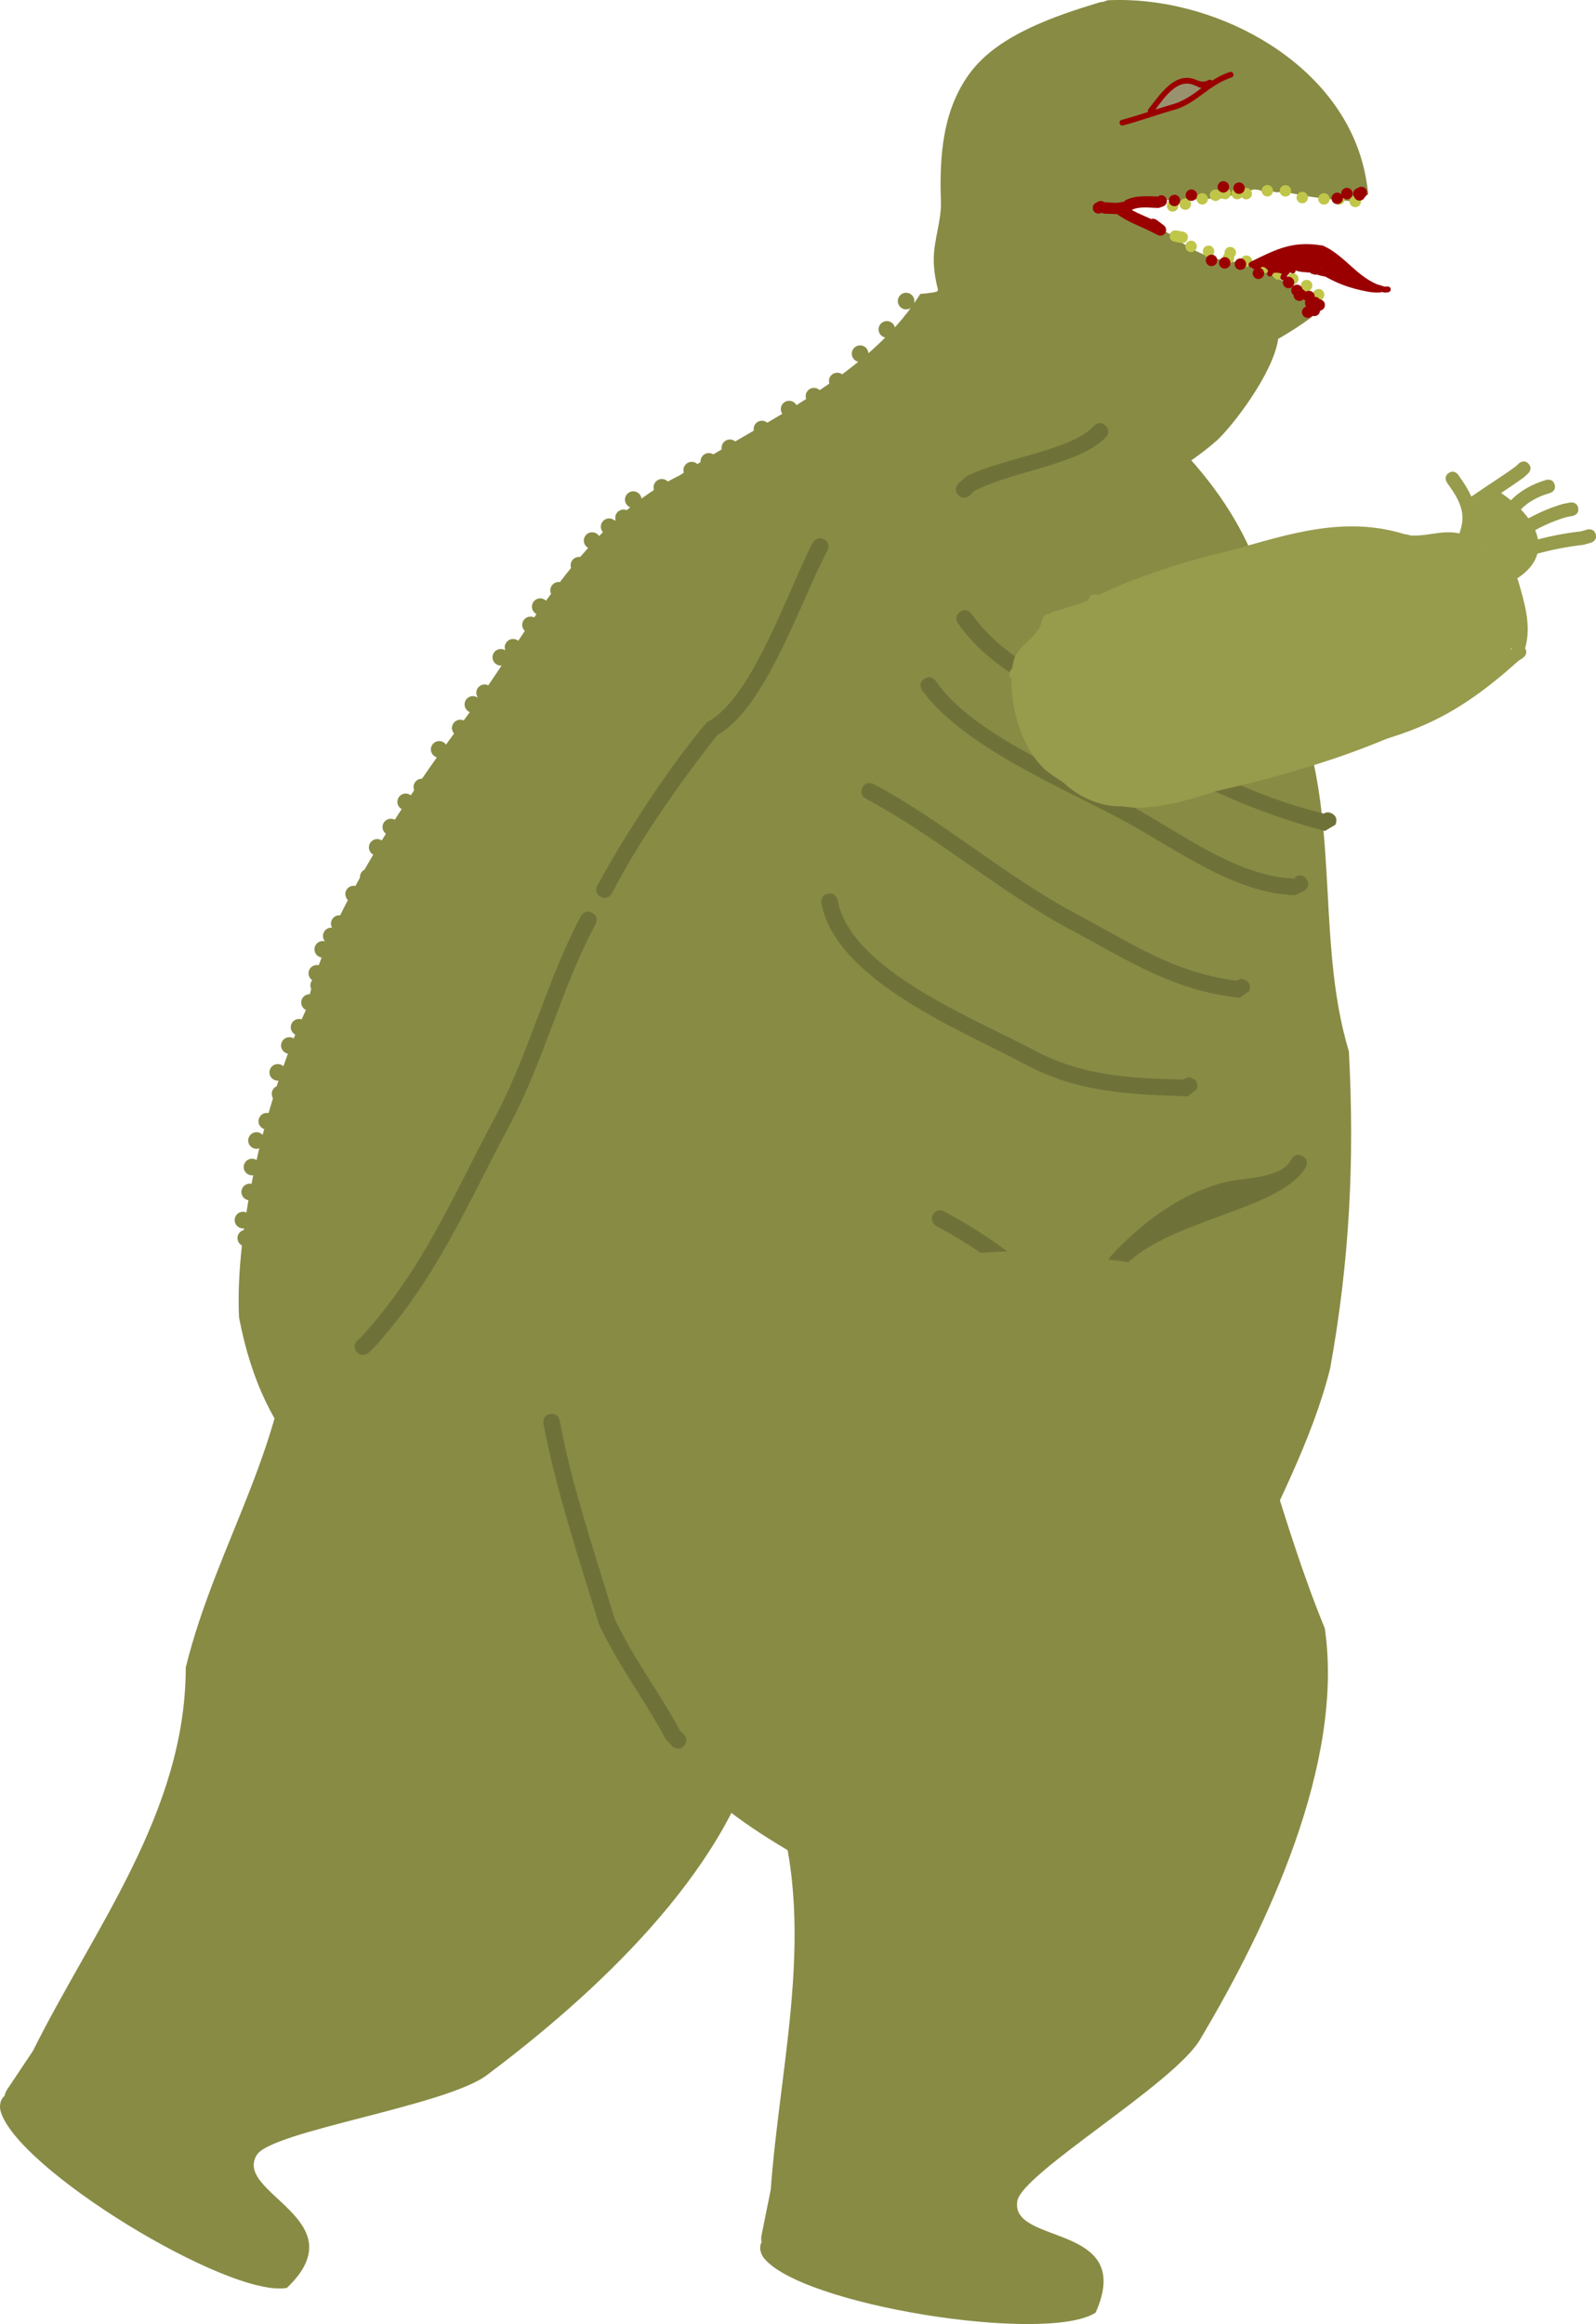 <svg version="1.1" xmlns="http://www.w3.org/2000/svg" xmlns:xlink="http://www.w3.org/1999/xlink" width="64.906" height="94.506" viewBox="0,0,64.906,94.506"><g transform="translate(-204.021,-124.638)"><g data-paper-data="{&quot;isPaintingLayer&quot;:true}" fill-rule="nonzero" stroke="none" stroke-width="0.5" stroke-linecap="butt" stroke-linejoin="miter" stroke-miterlimit="10" stroke-dasharray="" stroke-dashoffset="0" style="mix-blend-mode: normal"><path d="M216.124,176.938c4.448,-3.318 11.903,-1.573 16.12,1.219c0.825,0.434 1.463,0.867 2.231,1.369c0.174,-0.007 0.348,-0.011 0.524,-0.011h0.18c0,0 0.599,0 0.599,0.599c0,0.073 -0.009,0.138 -0.025,0.194c0.025,0.094 0.025,0.165 0.025,0.165v0.18c0,5.001 -0.903,9.982 -0.903,14.814c-1.338,5.376 -6.783,10.349 -11.014,13.523c-1.605,1.274 -8.782,2.292 -9.396,3.275c-0.979,1.567 4.133,2.629 1.223,5.408c-2.335,0.43 -11.034,-4.854 -11.65,-7.214c0,0 -0.093,-0.371 0.167,-0.594c0.029,-0.142 0.096,-0.243 0.096,-0.243l0.36,-0.539c0.233,-0.349 0.466,-0.698 0.699,-1.047c2.486,-4.991 6.215,-9.724 6.215,-15.591c1.268,-5.153 4.291,-9.249 4.31,-14.797c-0.006,-0.047 -0.007,-0.09 -0.003,-0.131c-0.07,-0.344 0.243,-0.579 0.243,-0.579z" fill="#888b44"/><g><path d="M251.726,129.102c-0.034,0.005 -0.073,0.002 -0.118,-0.013c-0.22,-0.075 -0.146,-0.295 -0.146,-0.295l0.167,-0.281c0.514,-0.242 0.915,-0.299 1.231,-0.008l0.087,-0.067l0.167,0.218c0.01,0.013 0.02,0.027 0.027,0.043c0.057,0.115 0.01,0.255 -0.106,0.312c-0.035,0.017 -0.072,0.025 -0.109,0.024l-0.217,-0.001c-0.279,0.077 -0.516,0.142 -0.809,0.143c0,0 -0.107,-0.001 -0.176,-0.074z" fill="#e2e3a2"/><path d="M253.484,142.569c-1.168,1.054 -4.821,3.371 -6.353,3.091c-1.852,-0.339 -3.773,-5.234 -4.436,-6.735c-0.204,-0.462 -1.093,-1.658 -0.795,-2.1l0.269,-0.399c-0.112,-0.423 -0.174,-0.84 -0.174,-1.235c-0.002,-0.798 0.32,-1.578 0.291,-2.375c-0.064,-1.796 0.059,-3.755 1.233,-5.278c1.162,-1.506 3.449,-2.264 5.19,-2.795c0,0 0.082,-0.025 0.208,-0.039l0.147,-0.055c4.166,-0.206 9.107,2.3 10.329,6.479c0.128,0.437 0.223,0.918 0.271,1.415c-0.17,0.117 -0.362,0.199 -0.556,0.289c-0.73,-0.062 -1.473,-0.135 -2.165,-0.254c-0.025,-0.01 -0.042,-0.013 -0.042,-0.013c-0.176,-0.033 -0.338,-0.07 -0.502,-0.093c-0.01,-0.002 -0.02,-0.004 -0.03,-0.007c0,0 -0.026,-0.006 -0.061,-0.005c-0.12,-0.012 -0.243,-0.015 -0.375,-0.002c-0.204,-0.053 -0.416,-0.071 -0.627,-0.057c-0.034,-0.023 -0.063,-0.033 -0.063,-0.033l-0.208,-0.029c-0.495,0.134 -0.99,0.261 -1.48,0.399c-0.053,-0.023 -0.103,-0.023 -0.103,-0.023l-0.142,0c-0.228,0.018 -0.786,0.002 -1.204,0.115c-0.085,-0.001 -0.168,-0.001 -0.249,0.001c-0.037,-0.028 -0.071,-0.039 -0.071,-0.039l-0.166,-0.037c-0.481,0.039 -0.916,0.104 -1.398,0.14c0,0 -0.232,0.018 -0.214,0.25c0.013,0.173 0.145,0.207 0.212,0.213c0.025,0.034 0.051,0.053 0.051,0.053c0.18,0.126 0.414,0.211 0.663,0.267c0.199,0.171 0.397,0.316 0.622,0.461l0.084,0.003c0.762,0.719 1.846,1.15 2.894,1.163l0.146,0.097c0.067,0.046 0.157,0.056 0.235,0.017c0.025,-0.012 0.046,-0.028 0.064,-0.047c0.569,0.386 1.384,0.817 2.194,1.097c0.05,0.045 0.096,0.087 0.138,0.124c0.145,0.13 0.293,0.256 0.444,0.379c0.037,0.053 0.073,0.107 0.107,0.162c-0.551,0.474 -1.188,0.898 -1.861,1.285c-0.19,1.388 -1.868,3.567 -2.515,4.151z" fill="#888b44"/><path d="M253.608,133.226c-0,0.001 -0,0.002 -0,0.004c-0.005,-0 -0.009,-0 -0.014,-0c0.005,-0.001 0.009,-0.002 0.014,-0.003z" fill="#888b44"/><path d="M251.501,133.114c-0.057,-0.115 -0.01,-0.255 0.106,-0.312c0.115,-0.057 0.255,-0.01 0.312,0.106c0.057,0.115 0.01,0.255 -0.106,0.312c-0.115,0.057 -0.255,0.01 -0.312,-0.106z" fill="#c0c649"/><path d="M252.703,132.827c-0.057,-0.115 -0.01,-0.255 0.106,-0.312c0.115,-0.057 0.255,-0.01 0.312,0.106c0.057,0.115 0.01,0.255 -0.106,0.312c-0.115,0.057 -0.255,0.01 -0.312,-0.106z" fill="#c0c649"/><path d="M253.243,132.682c-0.057,-0.115 -0.01,-0.255 0.106,-0.312c0.097,-0.048 0.21,-0.022 0.278,0.055c0.02,-0.053 0.06,-0.099 0.115,-0.126c0.115,-0.057 0.255,-0.01 0.312,0.106c0.057,0.115 0.01,0.255 -0.106,0.312c-0.097,0.048 -0.21,0.022 -0.278,-0.055c-0.02,0.053 -0.06,0.099 -0.115,0.126c-0.115,0.057 -0.255,0.01 -0.312,-0.106z" fill="#c0c649"/><path d="M254.126,132.614c-0.057,-0.115 -0.01,-0.255 0.106,-0.312c0.101,-0.05 0.221,-0.019 0.288,0.067c0.021,-0.027 0.048,-0.049 0.08,-0.065c0.115,-0.057 0.255,-0.01 0.312,0.106c0.057,0.115 0.01,0.255 -0.106,0.312c-0.101,0.05 -0.221,0.019 -0.288,-0.067c-0.021,0.027 -0.048,0.049 -0.08,0.065c-0.115,0.057 -0.255,0.01 -0.312,-0.106z" fill="#c0c649"/><path d="M255.352,132.498c-0.057,-0.115 -0.01,-0.255 0.106,-0.312c0.115,-0.057 0.255,-0.01 0.312,0.106c0.057,0.115 0.01,0.255 -0.106,0.312c-0.115,0.057 -0.255,0.01 -0.312,-0.106z" fill="#c0c649"/><path d="M256.087,132.502c-0.057,-0.115 -0.01,-0.255 0.106,-0.312c0.115,-0.057 0.255,-0.01 0.312,0.106c0.057,0.115 0.01,0.255 -0.106,0.312c-0.115,0.057 -0.255,0.01 -0.312,-0.106z" fill="#c0c649"/><path d="M256.772,132.775c-0.057,-0.115 -0.01,-0.255 0.106,-0.312c0.115,-0.057 0.255,-0.01 0.312,0.106c0.057,0.115 0.01,0.255 -0.106,0.312c-0.115,0.057 -0.255,0.01 -0.312,-0.106z" fill="#c0c649"/><path d="M257.654,132.829c-0.057,-0.115 -0.01,-0.255 0.106,-0.312c0.115,-0.057 0.255,-0.01 0.312,0.106c0.057,0.115 0.01,0.255 -0.106,0.312c-0.115,0.057 -0.255,0.01 -0.312,-0.106z" fill="#c0c649"/><path d="M258.267,132.832c-0.057,-0.115 -0.01,-0.255 0.106,-0.312c0.115,-0.057 0.255,-0.01 0.312,0.106c0.057,0.115 0.01,0.255 -0.106,0.312c-0.115,0.057 -0.255,0.01 -0.312,-0.106z" fill="#c0c649"/><path d="M258.928,132.934c-0.057,-0.115 -0.01,-0.255 0.106,-0.312c0.115,-0.057 0.255,-0.01 0.312,0.106c0.057,0.115 0.01,0.255 -0.106,0.312c-0.115,0.057 -0.255,0.01 -0.312,-0.106z" fill="#c0c649"/><path d="M252.323,134.331c-0.043,0.229 -0.272,0.186 -0.272,0.186l-0.269,-0.05c0,0 -0.229,-0.043 -0.186,-0.272c0.043,-0.229 0.272,-0.186 0.272,-0.186l0.269,0.05c0,0 0.229,0.043 0.186,0.272z" fill="#c0c649"/><path d="M252.251,134.76c-0.057,-0.115 -0.01,-0.255 0.106,-0.312c0.115,-0.057 0.255,-0.01 0.312,0.106c0.057,0.115 0.01,0.255 -0.106,0.312c-0.115,0.057 -0.255,0.01 -0.312,-0.106z" fill="#c0c649"/><path d="M252.961,134.96c-0.057,-0.115 -0.01,-0.255 0.106,-0.312c0.115,-0.057 0.255,-0.01 0.312,0.106c0.057,0.115 0.01,0.255 -0.106,0.312c-0.115,0.057 -0.255,0.01 -0.312,-0.106z" fill="#c0c649"/><path d="M253.769,135.234c-0.048,-0.097 -0.022,-0.21 0.055,-0.278c-0.008,-0.041 -0.005,-0.082 0.008,-0.12c0.019,-0.056 0.06,-0.105 0.117,-0.134c0.115,-0.057 0.255,-0.01 0.312,0.106c0.048,0.097 0.022,0.21 -0.055,0.278c0.02,0.101 -0.029,0.206 -0.125,0.254c-0.115,0.057 -0.255,0.01 -0.312,-0.106z" fill="#c0c649"/><path d="M254.503,135.361c-0.057,-0.115 -0.01,-0.255 0.106,-0.312c0.115,-0.057 0.255,-0.01 0.312,0.106c0.057,0.115 0.01,0.255 -0.106,0.312c-0.115,0.057 -0.255,0.01 -0.312,-0.106z" fill="#c0c649"/><path d="M255.237,135.61c-0.057,-0.115 -0.01,-0.255 0.106,-0.312c0.115,-0.057 0.255,-0.01 0.312,0.106c0.057,0.115 0.01,0.255 -0.106,0.312c-0.115,0.057 -0.255,0.01 -0.312,-0.106z" fill="#c0c649"/><path d="M255.799,135.882c-0.057,-0.115 -0.01,-0.255 0.106,-0.312c0.115,-0.057 0.255,-0.01 0.312,0.106c0.057,0.115 0.01,0.255 -0.106,0.312c-0.115,0.057 -0.255,0.01 -0.312,-0.106z" fill="#c0c649"/><path d="M256.387,136.082c-0.057,-0.115 -0.01,-0.255 0.106,-0.312c0.115,-0.057 0.255,-0.01 0.312,0.106c0.057,0.115 0.01,0.255 -0.106,0.312c-0.115,0.057 -0.255,0.01 -0.312,-0.106z" fill="#c0c649"/><path d="M256.949,136.354c-0.057,-0.115 -0.01,-0.255 0.106,-0.312c0.115,-0.057 0.255,-0.01 0.312,0.106c0.057,0.115 0.01,0.255 -0.106,0.312c-0.115,0.057 -0.255,0.01 -0.312,-0.106z" fill="#c0c649"/><path d="M257.437,136.725c-0.057,-0.115 -0.01,-0.255 0.106,-0.312c0.115,-0.057 0.255,-0.01 0.312,0.106c0.057,0.115 0.01,0.255 -0.106,0.312c-0.115,0.057 -0.255,0.01 -0.312,-0.106z" fill="#c0c649"/><path d="M252.016,133.043c-0.057,-0.115 -0.01,-0.255 0.106,-0.312c0.115,-0.057 0.255,-0.01 0.312,0.106c0.057,0.115 0.01,0.255 -0.106,0.312c-0.115,0.057 -0.255,0.01 -0.312,-0.106z" fill="#c0c649"/><path d="M248.485,133.196c-0.057,-0.115 -0.01,-0.255 0.106,-0.312c0.014,-0.007 0.028,-0.012 0.042,-0.016c0.095,-0.092 0.234,-0.044 0.234,-0.044l0.073,0.037c0.271,0.002 0.462,0.064 0.723,-0.012c0,0 0.027,-0.007 0.065,-0.007c0.039,-0.049 0.088,-0.074 0.088,-0.074c0.428,-0.201 0.864,-0.142 1.33,-0.14l-0.006,-0.024c0,0 0.209,-0.103 0.312,0.106c0.103,0.209 -0.106,0.312 -0.106,0.312l-0.203,0.073c-0.362,-0.002 -0.772,-0.079 -1.098,0.08c0.253,0.14 0.521,0.247 0.791,0.37c0.115,-0.046 0.224,0.037 0.224,0.037l0.289,0.219c0.03,0.021 0.055,0.05 0.072,0.085c0.057,0.115 0.01,0.255 -0.106,0.312c-0.069,0.034 -0.147,0.031 -0.211,-0.002l-0.242,-0.123c-0.489,-0.248 -0.98,-0.405 -1.414,-0.73c-0.163,0.003 -0.316,-0.016 -0.512,-0.016l-0.123,-0.035c-0.006,0.003 -0.011,0.007 -0.017,0.009c-0.115,0.057 -0.255,0.01 -0.312,-0.106z" fill="#9a0000"/><path d="M251.575,132.894c-0.057,-0.115 -0.01,-0.255 0.106,-0.312c0.115,-0.057 0.255,-0.01 0.312,0.106c0.057,0.115 0.01,0.255 -0.106,0.312c-0.115,0.057 -0.255,0.01 -0.312,-0.106z" fill="#9a0000"/><path d="M252.263,132.677c-0.057,-0.115 -0.01,-0.255 0.106,-0.312c0.115,-0.057 0.255,-0.01 0.312,0.106c0.057,0.115 0.01,0.255 -0.106,0.312c-0.115,0.057 -0.255,0.01 -0.312,-0.106z" fill="#9a0000"/><path d="M253.564,132.341c-0.057,-0.115 -0.01,-0.255 0.106,-0.312c0.115,-0.057 0.255,-0.01 0.312,0.106c0.057,0.115 0.01,0.255 -0.106,0.312c-0.115,0.057 -0.255,0.01 -0.312,-0.106z" fill="#9a0000"/><path d="M254.201,132.393c-0.057,-0.115 -0.01,-0.255 0.106,-0.312c0.115,-0.057 0.255,-0.01 0.312,0.106c0.057,0.115 0.01,0.255 -0.106,0.312c-0.115,0.057 -0.255,0.01 -0.312,-0.106z" fill="#9a0000"/><path d="M253.082,135.329c-0.057,-0.115 -0.01,-0.255 0.106,-0.312c0.115,-0.057 0.255,-0.01 0.312,0.106c0.057,0.115 0.01,0.255 -0.106,0.312c-0.115,0.057 -0.255,0.01 -0.312,-0.106z" fill="#9a0000"/><path d="M253.62,135.43c-0.057,-0.115 -0.01,-0.255 0.106,-0.312c0.115,-0.057 0.255,-0.01 0.312,0.106c0.057,0.115 0.01,0.255 -0.106,0.312c-0.115,0.057 -0.255,0.01 -0.312,-0.106z" fill="#9a0000"/><path d="M254.257,135.482c-0.057,-0.115 -0.01,-0.255 0.106,-0.312c0.115,-0.057 0.255,-0.01 0.312,0.106c0.057,0.115 0.01,0.255 -0.106,0.312c-0.115,0.057 -0.255,0.01 -0.312,-0.106z" fill="#9a0000"/><path d="M257.552,135.791l-0.007,0.027l-0.168,-0.043c-0.029,-0.007 -0.054,-0.025 -0.071,-0.051c-0.213,-0.021 -0.407,-0.015 -0.595,-0.09c0.003,0.045 -0.021,0.09 -0.065,0.111c-0.046,0.023 -0.1,0.012 -0.134,-0.022l-0.01,-0.009c-0.053,0.041 -0.101,0.092 -0.144,0.152l-0.003,0.007l0.02,0.015l-0.009,0.012c0.104,-0.026 0.216,0.023 0.266,0.123c0.057,0.115 0.01,0.255 -0.106,0.312c-0.115,0.057 -0.255,0.01 -0.312,-0.106c-0.031,-0.063 -0.031,-0.133 -0.006,-0.193c-0.044,0.001 -0.086,-0.023 -0.107,-0.065c-0.016,-0.033 -0.015,-0.071 -0.001,-0.102l0.048,-0.102c-0.11,-0.039 -0.231,-0.053 -0.342,-0.028l-0.035,0.074c-0.011,0.023 -0.029,0.044 -0.054,0.056c-0.058,0.028 -0.127,0.005 -0.156,-0.053c-0.016,-0.033 -0.015,-0.071 -0.001,-0.102l0.033,-0.07c-0.072,-0.098 -0.162,-0.172 -0.264,-0.152l-0.003,0.001l0.006,0.017l-0.062,0.02c0.058,0.019 0.108,0.06 0.137,0.119c0.057,0.115 0.01,0.255 -0.106,0.312c-0.115,0.057 -0.255,0.01 -0.312,-0.106c-0.046,-0.094 -0.023,-0.205 0.05,-0.273c-0.045,0.002 -0.089,-0.022 -0.11,-0.065c-0.001,-0.001 -0.001,-0.003 -0.002,-0.004c-0.035,0.005 -0.085,-0.002 -0.116,-0.064c-0.051,-0.104 0.053,-0.156 0.053,-0.156c1.107,-0.546 1.739,-0.87 2.958,-0.667c0.845,0.374 1.342,1.213 2.198,1.572c0.106,0.029 0.212,0.062 0.317,0.101l0,-0.01l0.124,0.001c0.044,-0.001 0.086,0.023 0.106,0.065c0.028,0.058 0.005,0.127 -0.053,0.156c-0.012,0.006 -0.025,0.01 -0.038,0.011l-0.116,0.016l-0.001,-0.01l-0.019,0.011c-0.038,-0.008 -0.076,-0.017 -0.112,-0.026c-0.175,0.048 -0.492,0.004 -0.623,-0.022c-0.696,-0.138 -1.13,-0.299 -1.696,-0.609c-0.121,-0.016 -0.238,-0.043 -0.359,-0.089zM257.756,135.52c-0.012,-0.005 -0.024,-0.011 -0.036,-0.016l0.005,0.006c0.006,0.003 0.012,0.006 0.019,0.01c0.004,0 0.008,0 0.013,0z" fill="#9a0000"/><path d="M256.992,137.433c-0.057,-0.115 -0.01,-0.255 0.106,-0.312c0.014,-0.007 0.028,-0.012 0.043,-0.016c-0.009,-0.012 -0.017,-0.025 -0.024,-0.039c-0.03,-0.062 -0.031,-0.131 -0.007,-0.19c-0.024,-0.019 -0.045,-0.043 -0.06,-0.071c-0.011,0.008 -0.023,0.015 -0.036,0.022c-0.008,0.004 -0.017,0.008 -0.025,0.011c-0.008,0.005 -0.016,0.009 -0.024,0.014c-0.115,0.057 -0.255,0.01 -0.312,-0.106c-0.018,-0.036 -0.025,-0.073 -0.024,-0.11c-0.03,-0.022 -0.056,-0.051 -0.073,-0.086c-0.057,-0.115 -0.01,-0.255 0.106,-0.312c0.115,-0.057 0.255,-0.01 0.312,0.106c0.009,0.019 0.016,0.038 0.02,0.058c0.05,0.019 0.094,0.055 0.122,0.106c0.011,-0.008 0.023,-0.015 0.036,-0.022c0.115,-0.057 0.255,-0.01 0.312,0.106c0.019,0.038 0.026,0.078 0.024,0.117c0.079,-0.004 0.156,0.033 0.202,0.1c0.078,0.007 0.151,0.053 0.189,0.129c0.057,0.115 0.01,0.255 -0.106,0.312c-0.022,0.011 -0.045,0.018 -0.068,0.021c-0.004,0.082 -0.051,0.159 -0.13,0.198c-0.062,0.03 -0.131,0.031 -0.19,0.007c-0.021,0.027 -0.048,0.049 -0.08,0.065c-0.115,0.057 -0.255,0.01 -0.312,-0.106z" fill="#9a0000"/><path d="M258.693,132.301c0.115,-0.057 0.255,-0.01 0.312,0.106c0.057,0.115 0.01,0.255 -0.106,0.312c-0.091,0.045 -0.196,0.025 -0.265,-0.041c0.011,0.095 -0.038,0.191 -0.128,0.235c-0.115,0.057 -0.255,0.01 -0.312,-0.106c-0.057,-0.115 -0.01,-0.255 0.106,-0.312c0.091,-0.045 0.196,-0.025 0.265,0.041c-0.011,-0.095 0.038,-0.191 0.128,-0.235z" fill="#9a0000"/><path d="M259.281,132.256c0.115,-0.057 0.255,-0.01 0.312,0.106c0.05,0.101 0.019,0.221 -0.067,0.288c-0.021,0.051 -0.059,0.095 -0.113,0.122c-0.115,0.057 -0.255,0.01 -0.312,-0.106c-0.004,-0.008 -0.008,-0.017 -0.011,-0.025c-0.005,-0.008 -0.009,-0.016 -0.014,-0.024c-0.057,-0.115 -0.01,-0.255 0.106,-0.312c0.017,-0.008 0.034,-0.014 0.052,-0.018c0.014,-0.012 0.029,-0.022 0.046,-0.03z" fill="#9a0000"/><path d="M252.106,128.756c-0.214,0.108 -0.458,0.206 -0.54,0.247l-0.246,0.121v0c-0.115,0.057 -0.255,0.01 -0.312,-0.106c-0.041,-0.083 -0.028,-0.179 0.026,-0.248l0.051,-0.067c0.014,-0.058 0.045,-0.1 0.045,-0.1c0.096,-0.126 0.41,-0.403 0.713,-0.573c0.039,-0.069 0.109,-0.103 0.109,-0.103l0.134,-0.048c0.463,-0.017 0.64,0.102 0.635,0.255c0.023,0.02 0.042,0.044 0.056,0.073c0.041,0.083 0.028,0.179 -0.026,0.248l-0.145,0.191l-0.124,-0.094c-0.114,0.087 -0.243,0.156 -0.376,0.204z" fill="#99926f"/><path d="M252.587,128.103c-0.679,-0.296 -1.194,0.482 -1.584,0.992c0.257,-0.082 0.515,-0.162 0.776,-0.236c0.44,-0.144 0.772,-0.393 1.112,-0.644c-0.085,-0.011 -0.164,-0.056 -0.304,-0.112zM250.728,129.071c0.479,-0.593 1.077,-1.561 1.954,-1.18c0.131,0.064 0.305,0.092 0.435,0.028l0.054,-0.027c0,0 0.086,-0.042 0.14,0.028c0.193,-0.125 0.402,-0.239 0.643,-0.326l0.074,-0.027c0,0 0.109,-0.04 0.149,0.07c0.04,0.109 -0.07,0.149 -0.07,0.149l-0.074,0.027c-0.882,0.319 -1.323,0.988 -2.186,1.27c-0.725,0.202 -1.42,0.459 -2.15,0.655c0,0 -0.112,0.03 -0.142,-0.082c-0.03,-0.112 0.082,-0.142 0.082,-0.142c0.363,-0.097 0.718,-0.209 1.072,-0.322c-0.028,-0.061 0.019,-0.119 0.019,-0.119z" fill="#9a0000"/></g><g><path d="M257,153.331c0.165,0.088 0.227,0.293 0.139,0.457c-0.037,0.069 -0.094,0.119 -0.159,0.149c0.046,0.157 0.093,0.316 0.142,0.478c1.295,4.269 0.498,8.809 1.755,12.976c0.237,4.45 0.027,8.531 -0.762,12.896c-0.742,2.96 -2.266,5.723 -3.506,8.508c-0.463,1.039 -1.392,2.835 -0.868,3.927c-0.915,1.627 1.392,4.399 1.48,6.205c0.119,2.44 -2.037,3.683 -3.562,5.031c-4.191,-0.033 -7.175,1.581 -11.071,-1.537c-2.598,-1.579 -8.329,-4.066 -9.339,-7.01c-2.497,-3.652 -5.462,-5.356 -9.276,-7.394c-4.499,-2.425 -7.213,-4.531 -8.23,-9.8c-0.044,-0.893 0.001,-1.889 0.117,-2.933c-0.001,-0.001 -0.002,-0.001 -0.003,-0.002c-0.165,-0.088 -0.227,-0.293 -0.139,-0.457c0.047,-0.089 0.129,-0.148 0.219,-0.169c0.003,-0.023 0.006,-0.046 0.009,-0.069c-0.068,0.009 -0.138,-0.003 -0.203,-0.037c-0.165,-0.088 -0.227,-0.293 -0.139,-0.457c0.085,-0.158 0.277,-0.222 0.438,-0.149c0.027,-0.167 0.055,-0.334 0.084,-0.501c-0.037,-0.006 -0.074,-0.018 -0.109,-0.036c-0.165,-0.088 -0.227,-0.293 -0.139,-0.457c0.073,-0.137 0.228,-0.203 0.372,-0.171c0.023,-0.117 0.047,-0.234 0.071,-0.351c-0.07,0.011 -0.144,-0 -0.211,-0.036c-0.165,-0.088 -0.227,-0.293 -0.139,-0.457c0.088,-0.165 0.293,-0.227 0.457,-0.139c0.009,0.005 0.018,0.01 0.027,0.016c0.036,-0.16 0.074,-0.32 0.112,-0.479c-0.087,0.031 -0.186,0.027 -0.273,-0.02c-0.165,-0.088 -0.227,-0.293 -0.139,-0.457c0.088,-0.165 0.293,-0.227 0.457,-0.139c0.035,0.019 0.066,0.043 0.091,0.071c0.02,-0.079 0.041,-0.158 0.062,-0.237c-0.018,-0.006 -0.035,-0.013 -0.052,-0.022c-0.165,-0.088 -0.227,-0.293 -0.139,-0.457c0.073,-0.136 0.226,-0.202 0.37,-0.171c0.058,-0.204 0.118,-0.407 0.179,-0.607c-0.06,-0.099 -0.068,-0.226 -0.01,-0.336c0.037,-0.069 0.095,-0.12 0.161,-0.15c0.024,-0.076 0.049,-0.152 0.074,-0.227c-0.064,0.006 -0.13,-0.006 -0.19,-0.038c-0.165,-0.088 -0.227,-0.293 -0.139,-0.457c0.088,-0.165 0.293,-0.227 0.457,-0.139c0.026,0.014 0.049,0.031 0.07,0.05c0.061,-0.173 0.122,-0.344 0.184,-0.512c-0.034,-0.006 -0.068,-0.018 -0.1,-0.035c-0.165,-0.088 -0.227,-0.293 -0.139,-0.457c0.088,-0.165 0.293,-0.227 0.457,-0.139c0.007,0.004 0.013,0.007 0.019,0.011c0.021,-0.052 0.041,-0.103 0.062,-0.155c-0.001,-0.001 -0.002,-0.001 -0.004,-0.002c-0.165,-0.088 -0.227,-0.293 -0.139,-0.457c0.079,-0.147 0.251,-0.213 0.404,-0.162c0.057,-0.13 0.114,-0.257 0.172,-0.381c-0.004,-0.002 -0.008,-0.004 -0.012,-0.006c-0.165,-0.088 -0.227,-0.293 -0.139,-0.457c0.063,-0.118 0.186,-0.183 0.312,-0.179c0.017,-0.07 0.036,-0.141 0.055,-0.213c-0.045,-0.094 -0.047,-0.208 0.006,-0.307c0.01,-0.018 0.021,-0.035 0.033,-0.05c-0.141,-0.096 -0.19,-0.285 -0.108,-0.439c0.074,-0.138 0.23,-0.204 0.376,-0.17c0.037,-0.103 0.076,-0.207 0.116,-0.311c-0.038,-0.005 -0.076,-0.017 -0.112,-0.037c-0.165,-0.088 -0.227,-0.293 -0.139,-0.457c0.076,-0.141 0.237,-0.207 0.386,-0.167c-0.086,-0.103 -0.106,-0.251 -0.039,-0.377c0.065,-0.122 0.195,-0.188 0.326,-0.178c-0.053,-0.097 -0.058,-0.218 -0.002,-0.323c0.067,-0.126 0.202,-0.192 0.335,-0.177c0.101,-0.207 0.206,-0.414 0.314,-0.622c-0.106,-0.102 -0.136,-0.266 -0.064,-0.403c0.073,-0.136 0.226,-0.202 0.369,-0.171c0.061,-0.112 0.123,-0.225 0.186,-0.337c-0.005,-0.062 0.008,-0.125 0.039,-0.184c0.034,-0.064 0.086,-0.112 0.145,-0.142c0.116,-0.204 0.235,-0.407 0.355,-0.609c-0.162,-0.089 -0.223,-0.292 -0.136,-0.456c0.088,-0.165 0.293,-0.227 0.457,-0.139c0.01,0.005 0.019,0.011 0.028,0.016c0.056,-0.091 0.112,-0.181 0.168,-0.271c-0.134,-0.098 -0.179,-0.282 -0.099,-0.433c0.088,-0.165 0.293,-0.227 0.457,-0.139c0.001,0 0.001,0.001 0.002,0.001c0.093,-0.145 0.186,-0.288 0.279,-0.431c-0.161,-0.089 -0.222,-0.292 -0.134,-0.455c0.088,-0.165 0.293,-0.227 0.457,-0.139c0.017,0.009 0.034,0.02 0.049,0.031c0.046,-0.069 0.092,-0.137 0.138,-0.206c-0.037,-0.09 -0.036,-0.196 0.014,-0.289c0.062,-0.116 0.181,-0.181 0.304,-0.179c0.205,-0.299 0.408,-0.589 0.605,-0.867c-0.022,-0.006 -0.044,-0.015 -0.065,-0.027c-0.165,-0.088 -0.227,-0.293 -0.139,-0.457c0.088,-0.165 0.293,-0.227 0.457,-0.139c0.049,0.026 0.088,0.062 0.118,0.104c0.112,-0.155 0.221,-0.305 0.328,-0.451c-0.092,-0.103 -0.114,-0.256 -0.046,-0.384c0.085,-0.158 0.278,-0.222 0.439,-0.148c0.082,-0.112 0.164,-0.225 0.245,-0.339c-0.011,-0.004 -0.021,-0.009 -0.032,-0.015c-0.165,-0.088 -0.227,-0.293 -0.139,-0.457c0.088,-0.165 0.293,-0.227 0.457,-0.139c0.02,0.011 0.039,0.023 0.056,0.037c-0.083,-0.102 -0.102,-0.249 -0.036,-0.372c0.086,-0.162 0.286,-0.225 0.449,-0.143c0.18,-0.265 0.36,-0.533 0.541,-0.804c-0.064,0.006 -0.131,-0.006 -0.192,-0.038c-0.165,-0.088 -0.227,-0.293 -0.139,-0.457c0.088,-0.165 0.293,-0.227 0.457,-0.139c0.008,0.004 0.016,0.009 0.024,0.014c-0.035,-0.089 -0.032,-0.191 0.017,-0.282c0.088,-0.165 0.293,-0.227 0.457,-0.139c0.018,0.01 0.035,0.021 0.051,0.033c0.09,-0.133 0.18,-0.265 0.27,-0.398c-0.11,-0.102 -0.142,-0.269 -0.068,-0.407c0.086,-0.161 0.285,-0.224 0.447,-0.144c0.032,-0.045 0.064,-0.091 0.095,-0.136c-0.003,-0.001 -0.005,-0.003 -0.008,-0.004c-0.165,-0.088 -0.227,-0.293 -0.139,-0.457c0.088,-0.165 0.293,-0.227 0.457,-0.139c0.029,0.015 0.054,0.034 0.077,0.056c0.068,-0.094 0.137,-0.188 0.206,-0.281c-0.043,-0.093 -0.044,-0.204 0.009,-0.302c0.07,-0.13 0.212,-0.196 0.35,-0.175c0.149,-0.194 0.3,-0.385 0.453,-0.574c-0.029,-0.086 -0.024,-0.183 0.022,-0.269c0.069,-0.129 0.211,-0.196 0.348,-0.175c0.107,-0.126 0.216,-0.25 0.325,-0.372c-0.163,-0.089 -0.225,-0.292 -0.137,-0.456c0.088,-0.165 0.293,-0.227 0.457,-0.139c0.053,0.028 0.095,0.069 0.125,0.116c0.051,-0.053 0.103,-0.106 0.155,-0.159c-0.09,-0.103 -0.112,-0.255 -0.044,-0.382c0.088,-0.165 0.293,-0.227 0.457,-0.139c0.027,0.014 0.051,0.032 0.073,0.052c0.009,-0.008 0.018,-0.017 0.027,-0.025c-0.022,-0.08 -0.015,-0.169 0.028,-0.249c0.083,-0.155 0.27,-0.22 0.429,-0.152c0.047,-0.039 0.093,-0.078 0.141,-0.116c-0.012,-0.005 -0.023,-0.01 -0.035,-0.016c-0.165,-0.088 -0.227,-0.293 -0.139,-0.457c0.088,-0.165 0.293,-0.227 0.457,-0.139c0.101,0.054 0.163,0.152 0.176,0.257c0.166,-0.122 0.336,-0.239 0.508,-0.351c-0.028,-0.085 -0.023,-0.181 0.022,-0.267c0.088,-0.165 0.293,-0.227 0.457,-0.139c0.032,0.017 0.061,0.039 0.085,0.064c0.157,-0.088 0.317,-0.172 0.48,-0.251c0.056,-0.037 0.111,-0.073 0.168,-0.11c-0.027,-0.084 -0.021,-0.178 0.024,-0.262c0.088,-0.165 0.293,-0.227 0.457,-0.139c0.026,0.014 0.05,0.031 0.071,0.051c0.043,-0.027 0.086,-0.053 0.129,-0.08c-0.006,-0.063 0.006,-0.129 0.039,-0.189c0.088,-0.165 0.293,-0.227 0.457,-0.139c0.008,0.004 0.016,0.009 0.023,0.014c0.113,-0.068 0.227,-0.135 0.342,-0.203c-0.014,-0.074 -0.004,-0.153 0.034,-0.224c0.088,-0.165 0.293,-0.227 0.457,-0.139c0.022,0.012 0.041,0.025 0.059,0.04c0.25,-0.145 0.501,-0.292 0.754,-0.439c-0.014,-0.074 -0.004,-0.153 0.034,-0.224c0.088,-0.165 0.293,-0.227 0.457,-0.139c0.022,0.012 0.041,0.025 0.059,0.04c0.203,-0.12 0.406,-0.24 0.609,-0.362c-0.069,-0.101 -0.08,-0.235 -0.019,-0.35c0.088,-0.165 0.293,-0.227 0.457,-0.139c0.061,0.032 0.107,0.08 0.138,0.137c0.132,-0.082 0.264,-0.165 0.395,-0.249c-0.031,-0.087 -0.027,-0.186 0.02,-0.274c0.088,-0.165 0.293,-0.227 0.457,-0.139c0.027,0.015 0.052,0.032 0.073,0.053c0.132,-0.088 0.262,-0.177 0.392,-0.268c-0.027,-0.084 -0.021,-0.179 0.024,-0.263c0.088,-0.165 0.293,-0.227 0.457,-0.139c0.015,0.008 0.028,0.016 0.041,0.026c0.223,-0.166 0.442,-0.335 0.656,-0.509c-0.029,-0.007 -0.058,-0.017 -0.085,-0.032c-0.165,-0.088 -0.227,-0.293 -0.139,-0.457c0.088,-0.165 0.293,-0.227 0.457,-0.139c0.109,0.058 0.173,0.167 0.178,0.281c0.237,-0.207 0.466,-0.42 0.685,-0.64c-0.032,-0.006 -0.063,-0.017 -0.093,-0.033c-0.165,-0.088 -0.227,-0.293 -0.139,-0.457c0.088,-0.165 0.293,-0.227 0.457,-0.139c0.087,0.047 0.146,0.126 0.168,0.215c0.228,-0.253 0.444,-0.515 0.645,-0.788c-0.1,0.068 -0.234,0.079 -0.348,0.018c-0.165,-0.088 -0.227,-0.293 -0.139,-0.457c0.088,-0.165 0.293,-0.227 0.457,-0.139c0.142,0.076 0.208,0.238 0.167,0.387c0.087,-0.125 0.171,-0.252 0.252,-0.381c0.332,-0.02 0.666,-0.072 0.983,-0.171l0.25,-0.076c0,0 0.324,-0.098 0.422,0.225c0.005,0.017 0.009,0.033 0.012,0.048c0.149,-0.075 0.312,0.012 0.312,0.012c3.164,1.691 5.683,4.422 8.629,6.275c3.329,3.55 3.567,6.241 4.724,10.396c0.068,-0.009 0.139,0.002 0.204,0.037zM224.729,151.25c-0.006,-0.003 -0.012,-0.007 -0.018,-0.011c0.003,0.008 0.006,0.016 0.008,0.024c0.003,-0.005 0.006,-0.009 0.009,-0.014z" fill="#888b44"/><path d="M231.822,195.644c-0.245,0.232 -0.478,-0.013 -0.478,-0.013l-0.263,-0.295c-0.854,-1.594 -1.934,-3.003 -2.701,-4.649c-0.792,-2.591 -1.754,-5.483 -2.26,-8.158c0,0 -0.062,-0.332 0.271,-0.394c0.332,-0.062 0.394,0.271 0.394,0.271c0.48,2.632 1.459,5.49 2.227,8.04c0.753,1.614 1.826,3.004 2.666,4.571l0.158,0.149c0,0 0.232,0.245 -0.013,0.478z" fill="#6f7238"/><path d="M251.864,203.368c-0.106,-0.056 -0.154,-0.13 -0.172,-0.202c-0.892,-0.482 -1.672,-0.948 -2.44,-1.643c0,0 -0.251,-0.227 -0.024,-0.477c0.227,-0.251 0.477,-0.024 0.477,-0.024c0.789,0.714 1.584,1.164 2.522,1.665l0.093,0.543c0,0 -0.159,0.298 -0.457,0.139z" fill="#6f7238"/><path d="M254.057,189.426c-0.275,-0.147 -0.161,-0.411 -0.142,-0.452c-0.064,-0.659 -0.129,-1.319 -0.193,-1.978c-0.267,-2.787 -3.038,-5.543 -5.269,-7.148c-1.952,-2.281 -3.698,-3.935 -6.351,-5.353c0,0 -0.298,-0.159 -0.139,-0.457c0.159,-0.298 0.457,-0.139 0.457,-0.139c2.692,1.438 4.528,3.126 6.493,5.454c2.374,1.77 5.181,4.566 5.481,7.577c0.068,0.693 0.135,1.387 0.203,2.08l-0.084,0.277c0,0 -0.159,0.298 -0.457,0.139z" fill="#6f7238"/><path d="M257.855,157.723c0.077,-0.051 0.189,-0.081 0.333,-0.004c0.298,0.159 0.139,0.457 0.139,0.457l-0.426,0.254c-3.063,-0.816 -5.305,-1.939 -8.229,-3.513c-2.155,-1.951 -4.937,-2.451 -6.691,-4.928c0,0 -0.195,-0.276 0.08,-0.471c0.276,-0.195 0.471,0.08 0.471,0.08c1.694,2.391 4.438,2.872 6.528,4.766c2.794,1.481 4.893,2.634 7.794,3.359z" fill="#6f7238"/><path d="M257.154,160.383c0.195,0.276 -0.08,0.471 -0.08,0.471l-0.381,0.187c-2.523,-0.073 -4.877,-1.909 -7.073,-3.082c-2.476,-1.323 -6.418,-2.961 -8.096,-5.243c0,0 -0.195,-0.276 0.08,-0.471c0.276,-0.195 0.471,0.08 0.471,0.08c1.453,2.165 5.594,3.825 7.863,5.038c2.083,1.113 4.382,2.941 6.773,3.003l-0.028,-0.063c0,0 0.276,-0.195 0.471,0.08z" fill="#6f7238"/><path d="M254.317,164.518c0.077,-0.062 0.198,-0.111 0.36,-0.024c0.298,0.159 0.139,0.457 0.139,0.457l-0.381,0.262c-2.758,-0.305 -4.503,-1.505 -6.961,-2.816c-2.877,-1.549 -5.347,-3.734 -8.24,-5.28c0,0 -0.298,-0.159 -0.139,-0.457c0.159,-0.298 0.457,-0.139 0.457,-0.139c2.891,1.545 5.357,3.752 8.24,5.28c2.326,1.245 3.977,2.389 6.524,2.718z" fill="#6f7238"/><path d="M252.157,168.539c0.075,-0.07 0.203,-0.136 0.379,-0.041c0.298,0.159 0.139,0.457 0.139,0.457l-0.353,0.264c-2.37,-0.075 -4.441,-0.147 -6.598,-1.295c-2.566,-1.371 -7.702,-3.414 -8.299,-6.55c0,0 -0.062,-0.332 0.271,-0.394c0.332,-0.062 0.394,0.271 0.394,0.271c0.513,2.83 5.641,4.842 7.953,6.077c1.991,1.068 3.931,1.161 6.114,1.212z" fill="#6f7238"/><path d="M249.212,176.359c-0.298,-0.159 -0.139,-0.457 -0.139,-0.457l0.093,-0.153c1.227,-1.35 2.902,-2.619 4.707,-3.045c0.758,-0.179 2.315,-0.149 2.658,-0.921c0,0 0.159,-0.298 0.457,-0.139c0.298,0.159 0.139,0.457 0.139,0.457c-1.05,1.781 -5.673,2.119 -7.46,4.101l0.002,0.018c0,0 -0.159,0.298 -0.457,0.139z" fill="#6f7238"/><path d="M228.451,161.103c-0.298,-0.159 -0.139,-0.457 -0.139,-0.457l0.046,-0.085c1.153,-2.089 2.856,-4.71 4.407,-6.553c1.853,-0.933 3.342,-5.488 4.309,-7.298c0,0 0.159,-0.298 0.457,-0.139c0.298,0.159 0.139,0.457 0.139,0.457c-1.063,1.989 -2.486,6.38 -4.476,7.502c-1.429,1.792 -3.217,4.345 -4.24,6.349l-0.046,0.085c0,0 -0.159,0.298 -0.457,0.139z" fill="#6f7238"/><path d="M218.541,179.626c-0.232,-0.245 0.013,-0.478 0.013,-0.478l0.204,-0.191c2.48,-2.737 3.674,-5.667 5.38,-8.86c1.417,-2.652 2.104,-5.577 3.507,-8.202c0,0 0.159,-0.298 0.457,-0.139c0.298,0.159 0.139,0.457 0.139,0.457c-1.401,2.622 -2.09,5.55 -3.507,8.202c-1.73,3.237 -2.963,6.218 -5.476,8.995l-0.24,0.229c0,0 -0.245,0.232 -0.478,-0.013z" fill="#6f7238"/><path d="M242.992,144.766c-0.232,-0.245 0.013,-0.478 0.013,-0.478l0.306,-0.273c1.305,-0.7 4.371,-1.085 5.185,-2.054c0,0 0.227,-0.251 0.477,-0.024c0.251,0.227 0.024,0.477 0.024,0.477c-1.081,1.137 -3.856,1.387 -5.367,2.197l-0.16,0.168c0,0 -0.245,0.232 -0.478,-0.013z" fill="#6f7238"/></g><g fill="#979b4c"><g><path d="M264.279,148.133c-0.017,0.035 -0.04,0.066 -0.07,0.092l0.125,-0.064c-0.019,-0.007 -0.038,-0.016 -0.055,-0.027zM264.105,148.28c-0.138,0.039 -0.282,-0.034 -0.334,-0.165c-0.035,0.045 -0.084,0.08 -0.143,0.097c-0.147,0.042 -0.301,-0.043 -0.343,-0.191l-0.107,-0.377l0.163,-0.047c-0.01,-0.099 -0.007,-0.192 0.007,-0.278c-0.041,-0.001 -0.088,-0.012 -0.139,-0.041c-0.242,-0.135 -0.108,-0.377 -0.108,-0.377c0.011,-0.02 0.022,-0.04 0.033,-0.06c-0.724,-0.127 -1.357,0.22 -2.142,0.079c0,0 -0.081,-0.015 -0.146,-0.073c-2.242,-0.704 -4.427,0.086 -6.625,0.713c-2.497,0.712 -4.736,1.783 -7.252,2.5c0,0 -0.267,0.076 -0.343,-0.191c-0.076,-0.267 0.191,-0.343 0.191,-0.343c2.516,-0.717 4.753,-1.788 7.252,-2.5c2.387,-0.68 4.629,-1.419 7.068,-0.668l0.15,0.026c0,0 0.034,0.006 0.075,0.026c0.706,0.052 1.298,-0.234 2.01,-0.082c0.252,-0.685 0.122,-1.195 -0.416,-1.936l-0.092,-0.134c0,0 -0.157,-0.229 0.073,-0.386c0.229,-0.157 0.386,0.073 0.386,0.073l0.083,0.122c0.195,0.271 0.345,0.522 0.451,0.765c0.599,-0.417 1.205,-0.792 1.799,-1.223l0.137,-0.128c0,0 0.205,-0.187 0.392,0.017c0.187,0.205 -0.017,0.392 -0.017,0.392l-0.186,0.168c-0.302,0.219 -0.608,0.423 -0.914,0.627c0.143,0.098 0.277,0.198 0.4,0.299c0.379,-0.403 0.909,-0.677 1.435,-0.831c0,0 0.267,-0.076 0.343,0.191c0.076,0.267 -0.191,0.343 -0.191,0.343c-0.413,0.114 -0.878,0.339 -1.183,0.668c0.116,0.12 0.218,0.241 0.306,0.363c0.447,-0.246 0.93,-0.451 1.41,-0.589l0.29,-0.056c0,0 0.273,-0.052 0.324,0.221c0.052,0.273 -0.221,0.324 -0.221,0.324l-0.241,0.044c-0.436,0.123 -0.879,0.31 -1.287,0.535c0.053,0.126 0.09,0.251 0.111,0.374c0.576,-0.148 1.149,-0.258 1.748,-0.324l0.26,-0.075c0,0 0.267,-0.076 0.343,0.191c0.076,0.267 -0.191,0.343 -0.191,0.343l-0.305,0.086c-0.645,0.074 -1.257,0.193 -1.878,0.36c-0.099,0.373 -0.369,0.717 -0.819,1.006c0.024,0.04 0.034,0.074 0.034,0.074c0.258,0.906 0.559,1.836 0.287,2.772l-0,0.002c0.145,0.224 -0.078,0.377 -0.078,0.377l-0.187,0.124c-2.518,2.255 -4.214,3.03 -7.687,3.737c-2.304,0.468 -6.426,2.768 -8.679,2.122c0,0 -0.264,-0.085 -0.18,-0.349c0.085,-0.264 0.349,-0.18 0.349,-0.18c1.82,0.694 6.45,-1.74 8.399,-2.138c3.368,-0.686 5.022,-1.366 7.423,-3.602l0.092,-0.064c-0.009,-0.059 -0,-0.107 -0,-0.107l0.017,-0.082c0.245,-0.803 -0.055,-1.649 -0.279,-2.428c-0.205,0.09 -0.433,0.172 -0.686,0.244l-0.142,0.085c0,0 -0.244,0.132 -0.376,-0.112c-0.104,-0.192 0.025,-0.315 0.085,-0.358c-0.002,0.001 -0.004,0.001 -0.006,0.002zM264.237,147.006c-0.006,0.024 -0.011,0.048 -0.017,0.072c0.002,0.003 0.004,0.007 0.005,0.011c0.004,-0.028 0.008,-0.055 0.011,-0.082z"/><path d="M247.297,149.389c0,0 0.22,-0.17 0.389,0.05c0.17,0.22 -0.05,0.389 -0.05,0.389c-0.233,0.171 -0.265,0.262 -0.31,0.513c0.756,1.96 1.343,4.015 1.919,6.011c0.034,0.121 0.069,0.242 0.103,0.362c0.109,0.026 0.225,0.022 0.354,-0.024l0.15,-0.043c0,0 0.267,-0.076 0.343,0.191c0.076,0.267 -0.191,0.343 -0.191,0.343l-0.15,0.043c-0.129,0.031 -0.247,0.046 -0.357,0.046c-0.138,0.193 -0.355,0.072 -0.355,0.072l-0.261,-0.238c-0.001,-0.002 -0.001,-0.004 -0.002,-0.007c-0.048,-0.028 -0.095,-0.06 -0.142,-0.094c-0.766,-0.014 -1.5,-0.546 -2.107,-0.978c-1.128,-0.91 -1.673,-3.001 -1.406,-4.436c0.14,-0.753 1.059,-1.008 1.182,-1.755c0,0 0.045,-0.239 0.275,-0.227c0.013,-0.007 0.027,-0.014 0.043,-0.021c0.15,-0.061 0.248,0 0.304,0.063c0.068,-0.086 0.154,-0.17 0.268,-0.261z"/></g><path d="M246.759,150.099c2.709,-2.735 17.341,-6.42 18.909,-0.919c1.407,4.934 -12.904,8.111 -16.076,8.241c-1.561,0.064 -3.805,-1.601 -2.715,-3.327c-0.363,-0.334 -0.642,-0.77 -0.788,-1.28c-0.248,-0.868 -0.053,-1.758 0.451,-2.429c0.059,-0.103 0.131,-0.199 0.218,-0.287z"/><path d="M248.835,151.416c0.187,0.205 -0.017,0.392 -0.017,0.392l-0.283,0.219c-0.967,0.276 -2.269,0.551 -3.257,0.292c0,0 -0.268,-0.072 -0.196,-0.34c0.072,-0.268 0.34,-0.196 0.34,-0.196c0.879,0.245 2.099,-0.044 2.961,-0.29l0.06,-0.095c0,0 0.205,-0.187 0.392,0.017z"/><path d="M249.955,149.556c0.081,0.009 0.181,0.052 0.223,0.199c0.076,0.267 -0.191,0.343 -0.191,0.343l-0.316,-0.05c-0.342,-0.321 -0.727,-0.581 -1.183,-0.7c0,0 -0.268,-0.072 -0.196,-0.34c0.072,-0.268 0.34,-0.196 0.34,-0.196c0.505,0.139 0.934,0.401 1.323,0.744z"/><path d="M253.415,150.672c0.076,0.267 -0.191,0.343 -0.191,0.343l-0.18,0.05c-0.609,0.102 -1.192,0.287 -1.786,0.457c0,0 -0.267,0.076 -0.343,-0.191c-0.076,-0.267 0.191,-0.343 0.191,-0.343c0.614,-0.175 1.216,-0.364 1.846,-0.47l0.12,-0.036c0,0 0.267,-0.076 0.343,0.191z"/><path d="M259.899,148.932c0.076,0.267 -0.191,0.343 -0.191,0.343l-0.25,0.071c-1.467,0.418 -2.919,0.886 -4.389,1.305c0,0 -0.267,0.076 -0.343,-0.191c-0.076,-0.267 0.191,-0.343 0.191,-0.343c1.471,-0.419 2.922,-0.887 4.389,-1.305l0.25,-0.071c0,0 0.267,-0.076 0.343,0.191z"/><path d="M265.41,147.577c0.076,0.267 -0.191,0.343 -0.191,0.343l-0.05,0.014c-1.088,0.308 -2.313,0.66 -3.441,0.702c0,0 -0.277,0.009 -0.286,-0.268c-0.009,-0.277 0.268,-0.286 0.268,-0.286c1.074,-0.03 2.272,-0.384 3.307,-0.681l0.05,-0.014c0,0 0.267,-0.076 0.343,0.191z"/><path d="M257.731,152.906c0.075,0.267 -0.193,0.342 -0.193,0.342l-0.331,0.092c-0.438,0.083 -0.791,0.159 -1.23,0.116c0,0 -0.276,-0.028 -0.248,-0.305c0.028,-0.276 0.305,-0.248 0.305,-0.248c0.375,0.041 0.669,-0.033 1.047,-0.104l0.308,-0.086c0,0 0.267,-0.075 0.342,0.193z"/><path d="M263.542,151.843c0.076,0.267 -0.191,0.343 -0.191,0.343l-0.276,0.068c-0.38,-0 -0.704,-0.006 -1.072,-0.103c0,0 -0.268,-0.072 -0.196,-0.34c0.072,-0.268 0.34,-0.196 0.34,-0.196c0.32,0.088 0.596,0.084 0.929,0.084l0.124,-0.046c0,0 0.267,-0.076 0.343,0.191z"/><path d="M250.646,155.973c-0.187,-0.205 0.017,-0.392 0.017,-0.392l0.124,-0.108c0.349,-0.223 0.702,-0.44 1.044,-0.674c0,0 0.229,-0.157 0.386,0.073c0.157,0.229 -0.073,0.386 -0.073,0.386c-0.347,0.237 -0.704,0.457 -1.058,0.683l-0.048,0.049c0,0 -0.205,0.187 -0.392,-0.017z"/></g><path d="M233.516,180.828c2.855,-4.758 10.414,-5.974 15.376,-4.992c0.928,0.088 1.683,0.247 2.584,0.419c0.158,-0.073 0.318,-0.143 0.48,-0.209l0.166,-0.068c0,0 0.554,-0.227 0.782,0.327c0.028,0.068 0.044,0.131 0.051,0.189c0.058,0.077 0.086,0.144 0.086,0.144l0.068,0.166c1.899,4.627 2.954,9.578 4.788,14.047c0.803,5.482 -2.346,12.149 -5.055,16.692c-1.002,1.788 -7.255,5.454 -7.449,6.597c-0.31,1.822 4.821,0.863 3.185,4.539c-1.997,1.285 -12.05,-0.302 -13.516,-2.251c0,0 -0.227,-0.308 -0.072,-0.613c-0.027,-0.142 -0.003,-0.261 -0.003,-0.261l0.128,-0.635c0.083,-0.411 0.166,-0.823 0.25,-1.234c0.405,-5.561 2.058,-11.356 -0.169,-16.784c-0.783,-5.249 0.459,-10.185 -1.631,-15.325c-0.023,-0.041 -0.04,-0.081 -0.053,-0.119c-0.196,-0.291 0.005,-0.628 0.005,-0.628z" fill="#888b44"/></g></g></svg>